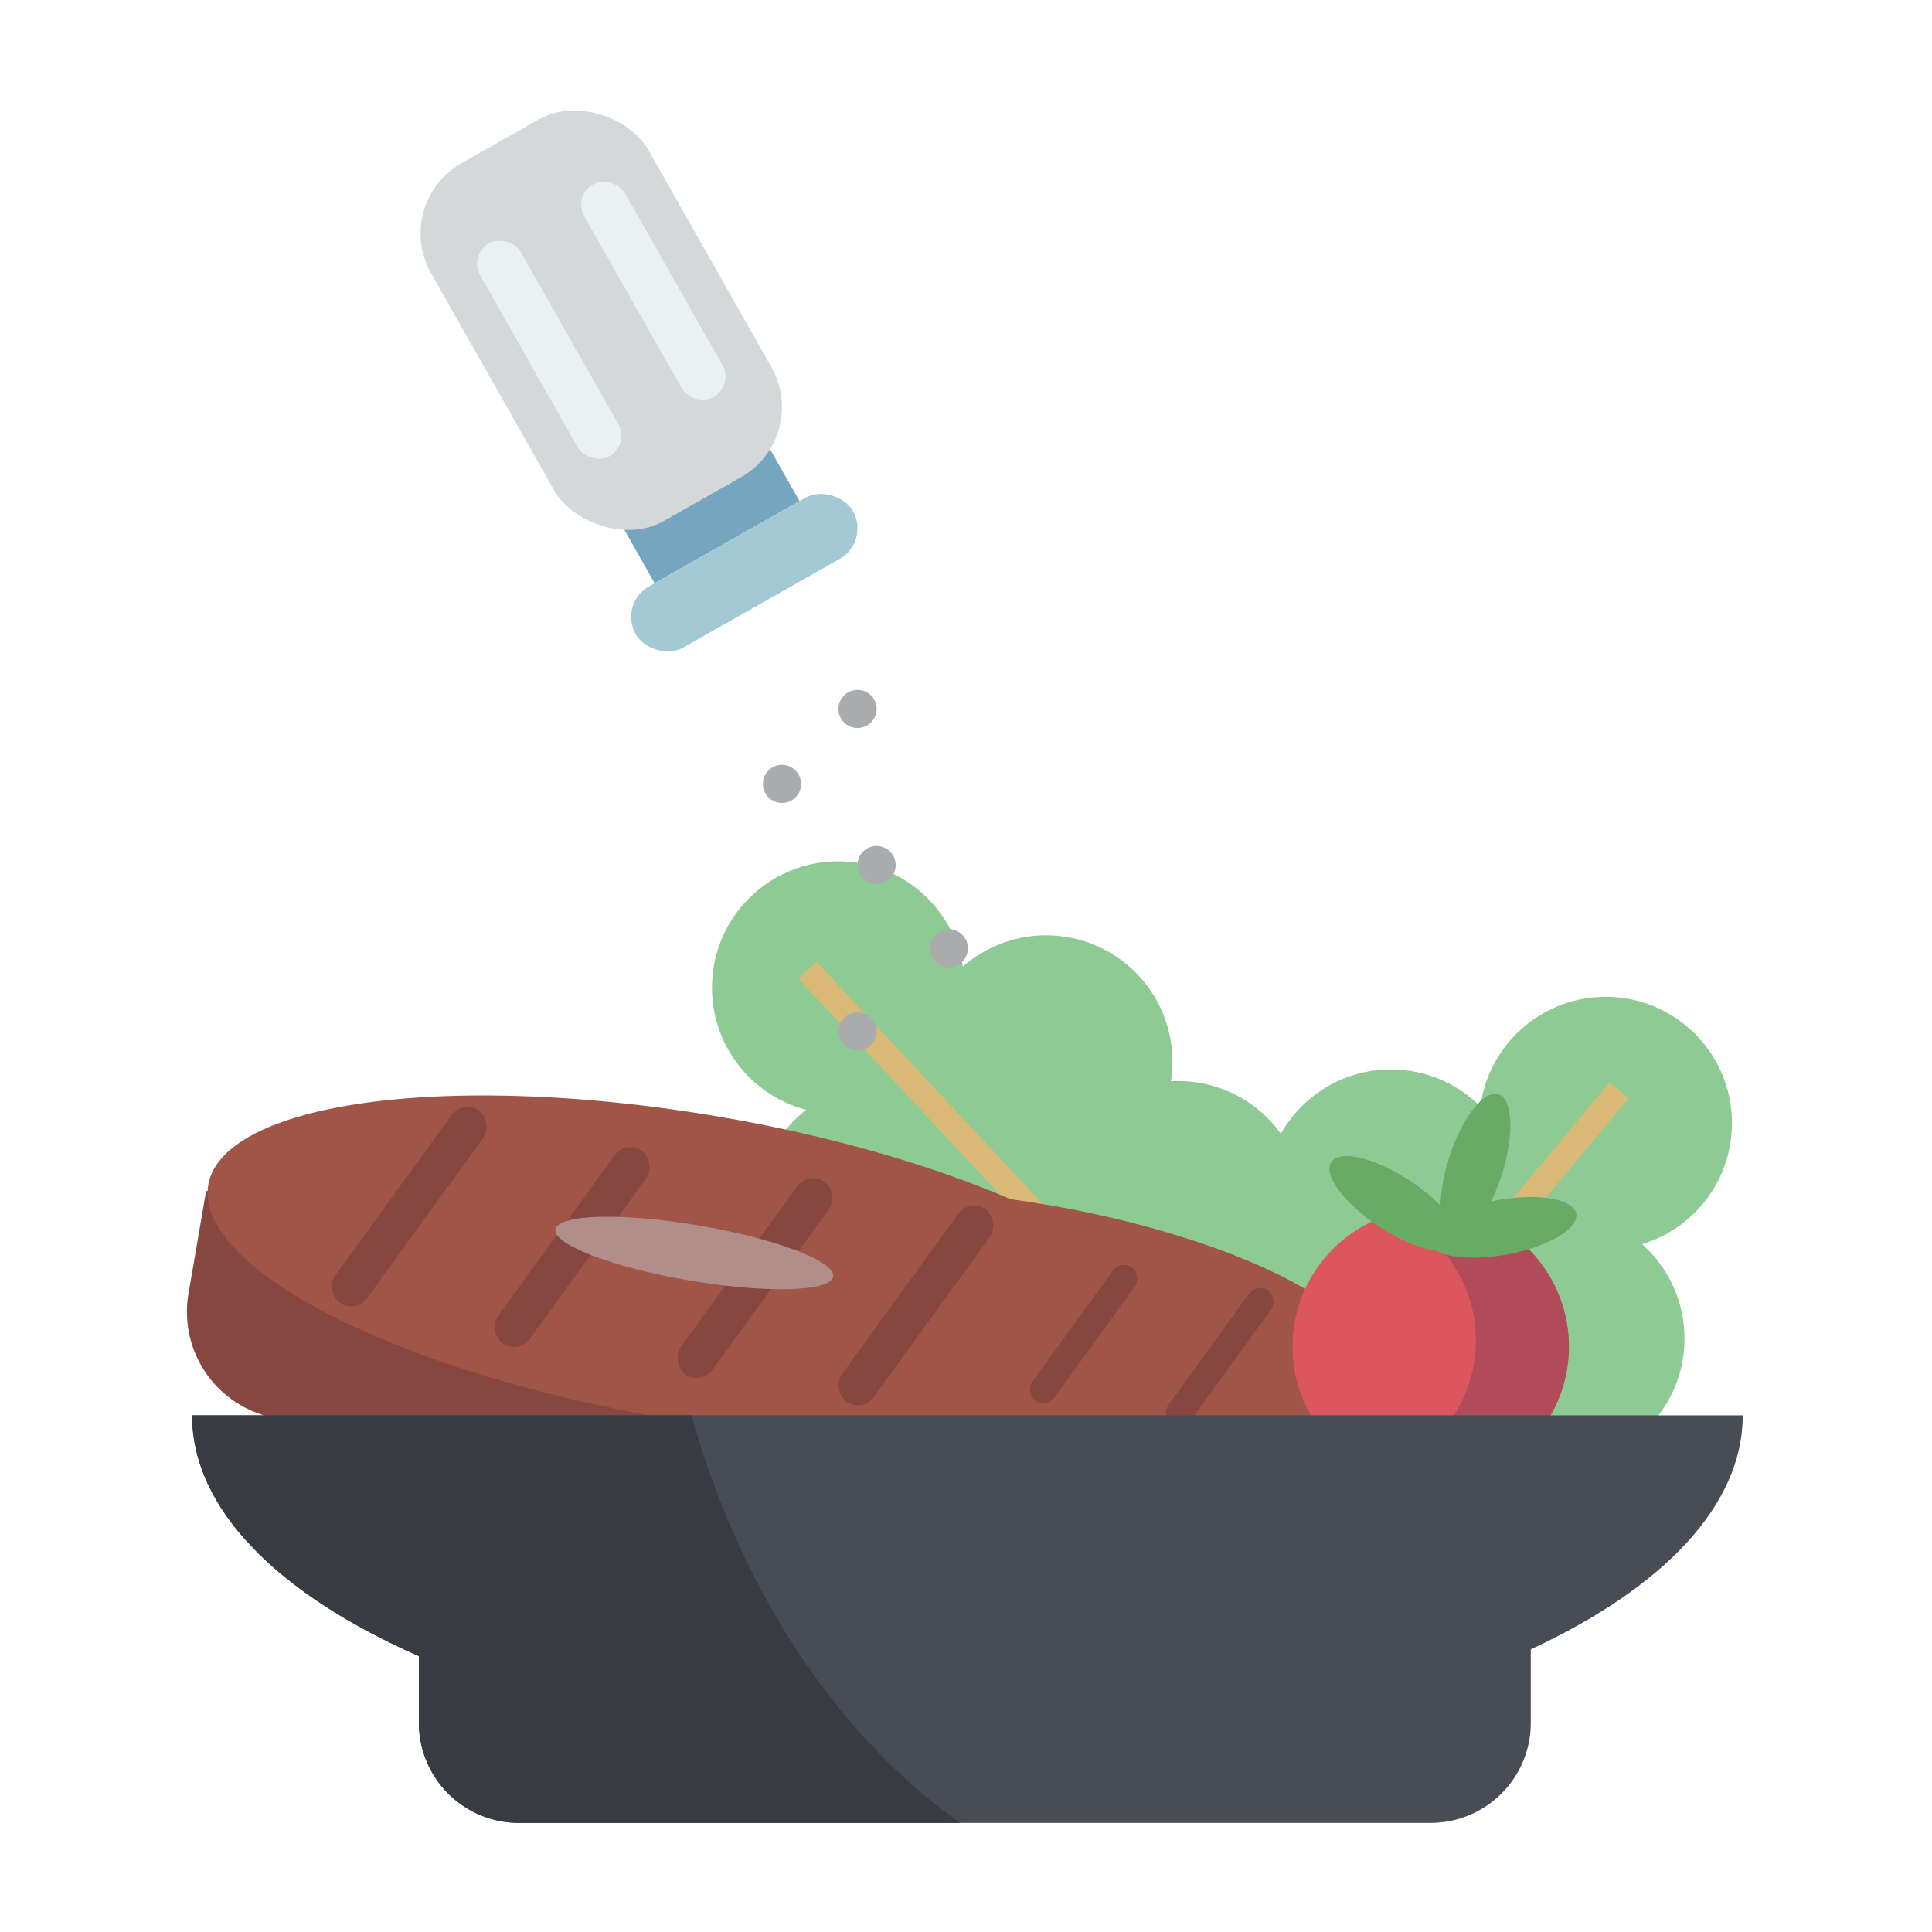 <svg id="ICON" xmlns="http://www.w3.org/2000/svg" viewBox="0 0 512 512"><defs><style>.cls-1{fill:#8eca94;}.cls-2{fill:#dab977;}.cls-3{fill:#85473f;}.cls-4{fill:#a15546;}.cls-5{fill:#b18e8a;}.cls-6{fill:#76a6bf;}.cls-7{fill:#d4d8d9;}.cls-8{fill:#a3c9d5;}.cls-9{fill:#eaf1f3;}.cls-10{fill:#aaabac;}.cls-11{fill:#dc565e;}.cls-12{fill:#b14b5a;}.cls-13{fill:#67ab65;}.cls-14{fill:#484c55;}.cls-15{fill:#383b41;}</style></defs><title>Cooking</title><circle class="cls-1" cx="425.51" cy="297.65" r="33.48"/><circle class="cls-1" cx="368.61" cy="316.89" r="33.48"/><circle class="cls-1" cx="412.93" cy="354.74" r="33.48"/><circle class="cls-1" cx="330.53" cy="351.95" r="33.48"/><circle class="cls-1" cx="378.99" cy="394.3" r="33.48"/><circle class="cls-1" cx="345.08" cy="390.22" r="33.48"/><circle class="cls-1" cx="374.85" cy="362.81" r="33.48"/><rect class="cls-2" x="376.82" y="271.23" width="6.6" height="153.05" transform="translate(310.56 -162.72) rotate(39.79)"/><circle class="cls-1" cx="222.16" cy="261.74" r="33.48"/><circle class="cls-1" cx="234.14" cy="320.6" r="33.48"/><circle class="cls-1" cx="277.23" cy="281.35" r="33.48"/><circle class="cls-1" cx="264.16" cy="362.76" r="33.48"/><circle class="cls-1" cx="312.24" cy="319.97" r="33.48"/><circle class="cls-1" cx="303.95" cy="353.1" r="33.48"/><circle class="cls-1" cx="280.48" cy="320.14" r="33.48"/><rect class="cls-2" x="262.89" y="236.51" width="6.6" height="153.05" transform="translate(-142 265.86) rotate(-43.03)"/><path class="cls-3" d="M48.27,339.86H360.55a0,0,0,0,1,0,0v27.51a28.48,28.48,0,0,1-28.48,28.48H76.75a28.48,28.48,0,0,1-28.48-28.48V339.86A0,0,0,0,1,48.27,339.86Z" transform="matrix(0.99, 0.17, -0.17, 0.99, 64.62, -29.08)"/><ellipse class="cls-4" cx="183.46" cy="335.89" rx="40.58" ry="130.12" transform="translate(-178.45 460.38) rotate(-80.34)"/><ellipse class="cls-4" cx="272.44" cy="347.68" rx="28.84" ry="92.46" transform="translate(-116.02 557.92) rotate(-80.34)"/><rect class="cls-3" x="146.46" y="299" width="10.35" height="62.93" rx="5.18" transform="translate(222.9 -26.07) rotate(35.95)"/><rect class="cls-3" x="194.86" y="307.24" width="10.35" height="62.93" rx="5.18" transform="translate(236.96 -52.92) rotate(35.95)"/><ellipse class="cls-5" cx="183.98" cy="332.05" rx="7.39" ry="37.33" transform="translate(-174.23 457.71) rotate(-80.34)"/><rect class="cls-3" x="103.28" y="288.3" width="10.35" height="62.93" rx="5.18" transform="translate(208.4 -2.76) rotate(35.95)"/><rect class="cls-3" x="237.56" y="314.51" width="10.35" height="62.93" rx="5.18" transform="translate(249.36 -76.61) rotate(35.95)"/><rect class="cls-3" x="283.57" y="331.72" width="7.18" height="43.63" rx="3.59" transform="translate(262.26 -101.25) rotate(35.95)"/><rect class="cls-3" x="319.64" y="337.86" width="7.18" height="43.63" rx="3.59" transform="translate(272.74 -121.25) rotate(35.95)"/><rect class="cls-6" x="166.19" y="126.92" width="44.13" height="17.93" transform="translate(-42.52 110.47) rotate(-29.54)"/><rect class="cls-7" x="126.25" y="30.4" width="66.19" height="108.93" rx="21.37" transform="translate(-21.13 89.59) rotate(-29.54)"/><rect class="cls-8" x="164.16" y="142.47" width="66.19" height="18.58" rx="9.29" transform="translate(-49.18 116.98) rotate(-29.54)"/><rect class="cls-9" x="139.34" y="60.28" width="12.41" height="64.81" rx="6.21" transform="translate(-26.77 83.8) rotate(-29.54)"/><rect class="cls-9" x="166.94" y="44.64" width="12.41" height="64.81" rx="6.21" transform="translate(-15.48 95.38) rotate(-29.54)"/><circle class="cls-10" cx="207.24" cy="207.74" r="5.06"/><circle class="cls-10" cx="227.26" cy="187.88" r="5.06"/><circle class="cls-10" cx="232.31" cy="229.25" r="5.06"/><circle class="cls-10" cx="227.26" cy="273.36" r="5.06"/><circle class="cls-10" cx="251.45" cy="251.31" r="5.06"/><circle class="cls-11" cx="379.15" cy="356.87" r="36.62"/><path class="cls-12" d="M415.69,359.28a36.64,36.64,0,0,1-38.93,34.14,37.17,37.17,0,0,1-12.2-2.93,36.65,36.65,0,0,0,4.52-68.85,37.11,37.11,0,0,1,12.47-1.32A36.65,36.65,0,0,1,415.69,359.28Z"/><ellipse class="cls-13" cx="369.57" cy="319.01" rx="7.33" ry="20.06" transform="translate(-99.88 453.05) rotate(-56.74)"/><ellipse class="cls-13" cx="390.99" cy="309.07" rx="20.06" ry="7.33" transform="translate(-22.02 588.03) rotate(-72.36)"/><ellipse class="cls-13" cx="400.17" cy="325.29" rx="20.06" ry="7.33" transform="matrix(0.98, -0.18, 0.18, 0.98, -52.66, 78.51)"/><path class="cls-14" d="M405.67,420.23v36.35a26.51,26.51,0,0,1-26.5,26.5H137.51A26.52,26.52,0,0,1,111,456.58V420.23Z"/><path class="cls-14" d="M461.84,375.09c0,24-21.35,45.86-56.17,62-37.45,17.41-90.49,28.27-149.3,28.27-7.87,0-15.65-.19-23.29-.59-47.49-2.34-90-11.8-122.08-25.9C73.86,422.56,50.91,400,50.91,375.09Z"/><path class="cls-15" d="M254.45,483.08H137.51A26.52,26.52,0,0,1,111,456.58V438.89C73.86,422.56,50.91,400,50.91,375.09H183.25a228.71,228.71,0,0,0,17.88,45.14,189.93,189.93,0,0,0,32,44.56A149.23,149.23,0,0,0,254.45,483.08Z"/></svg>